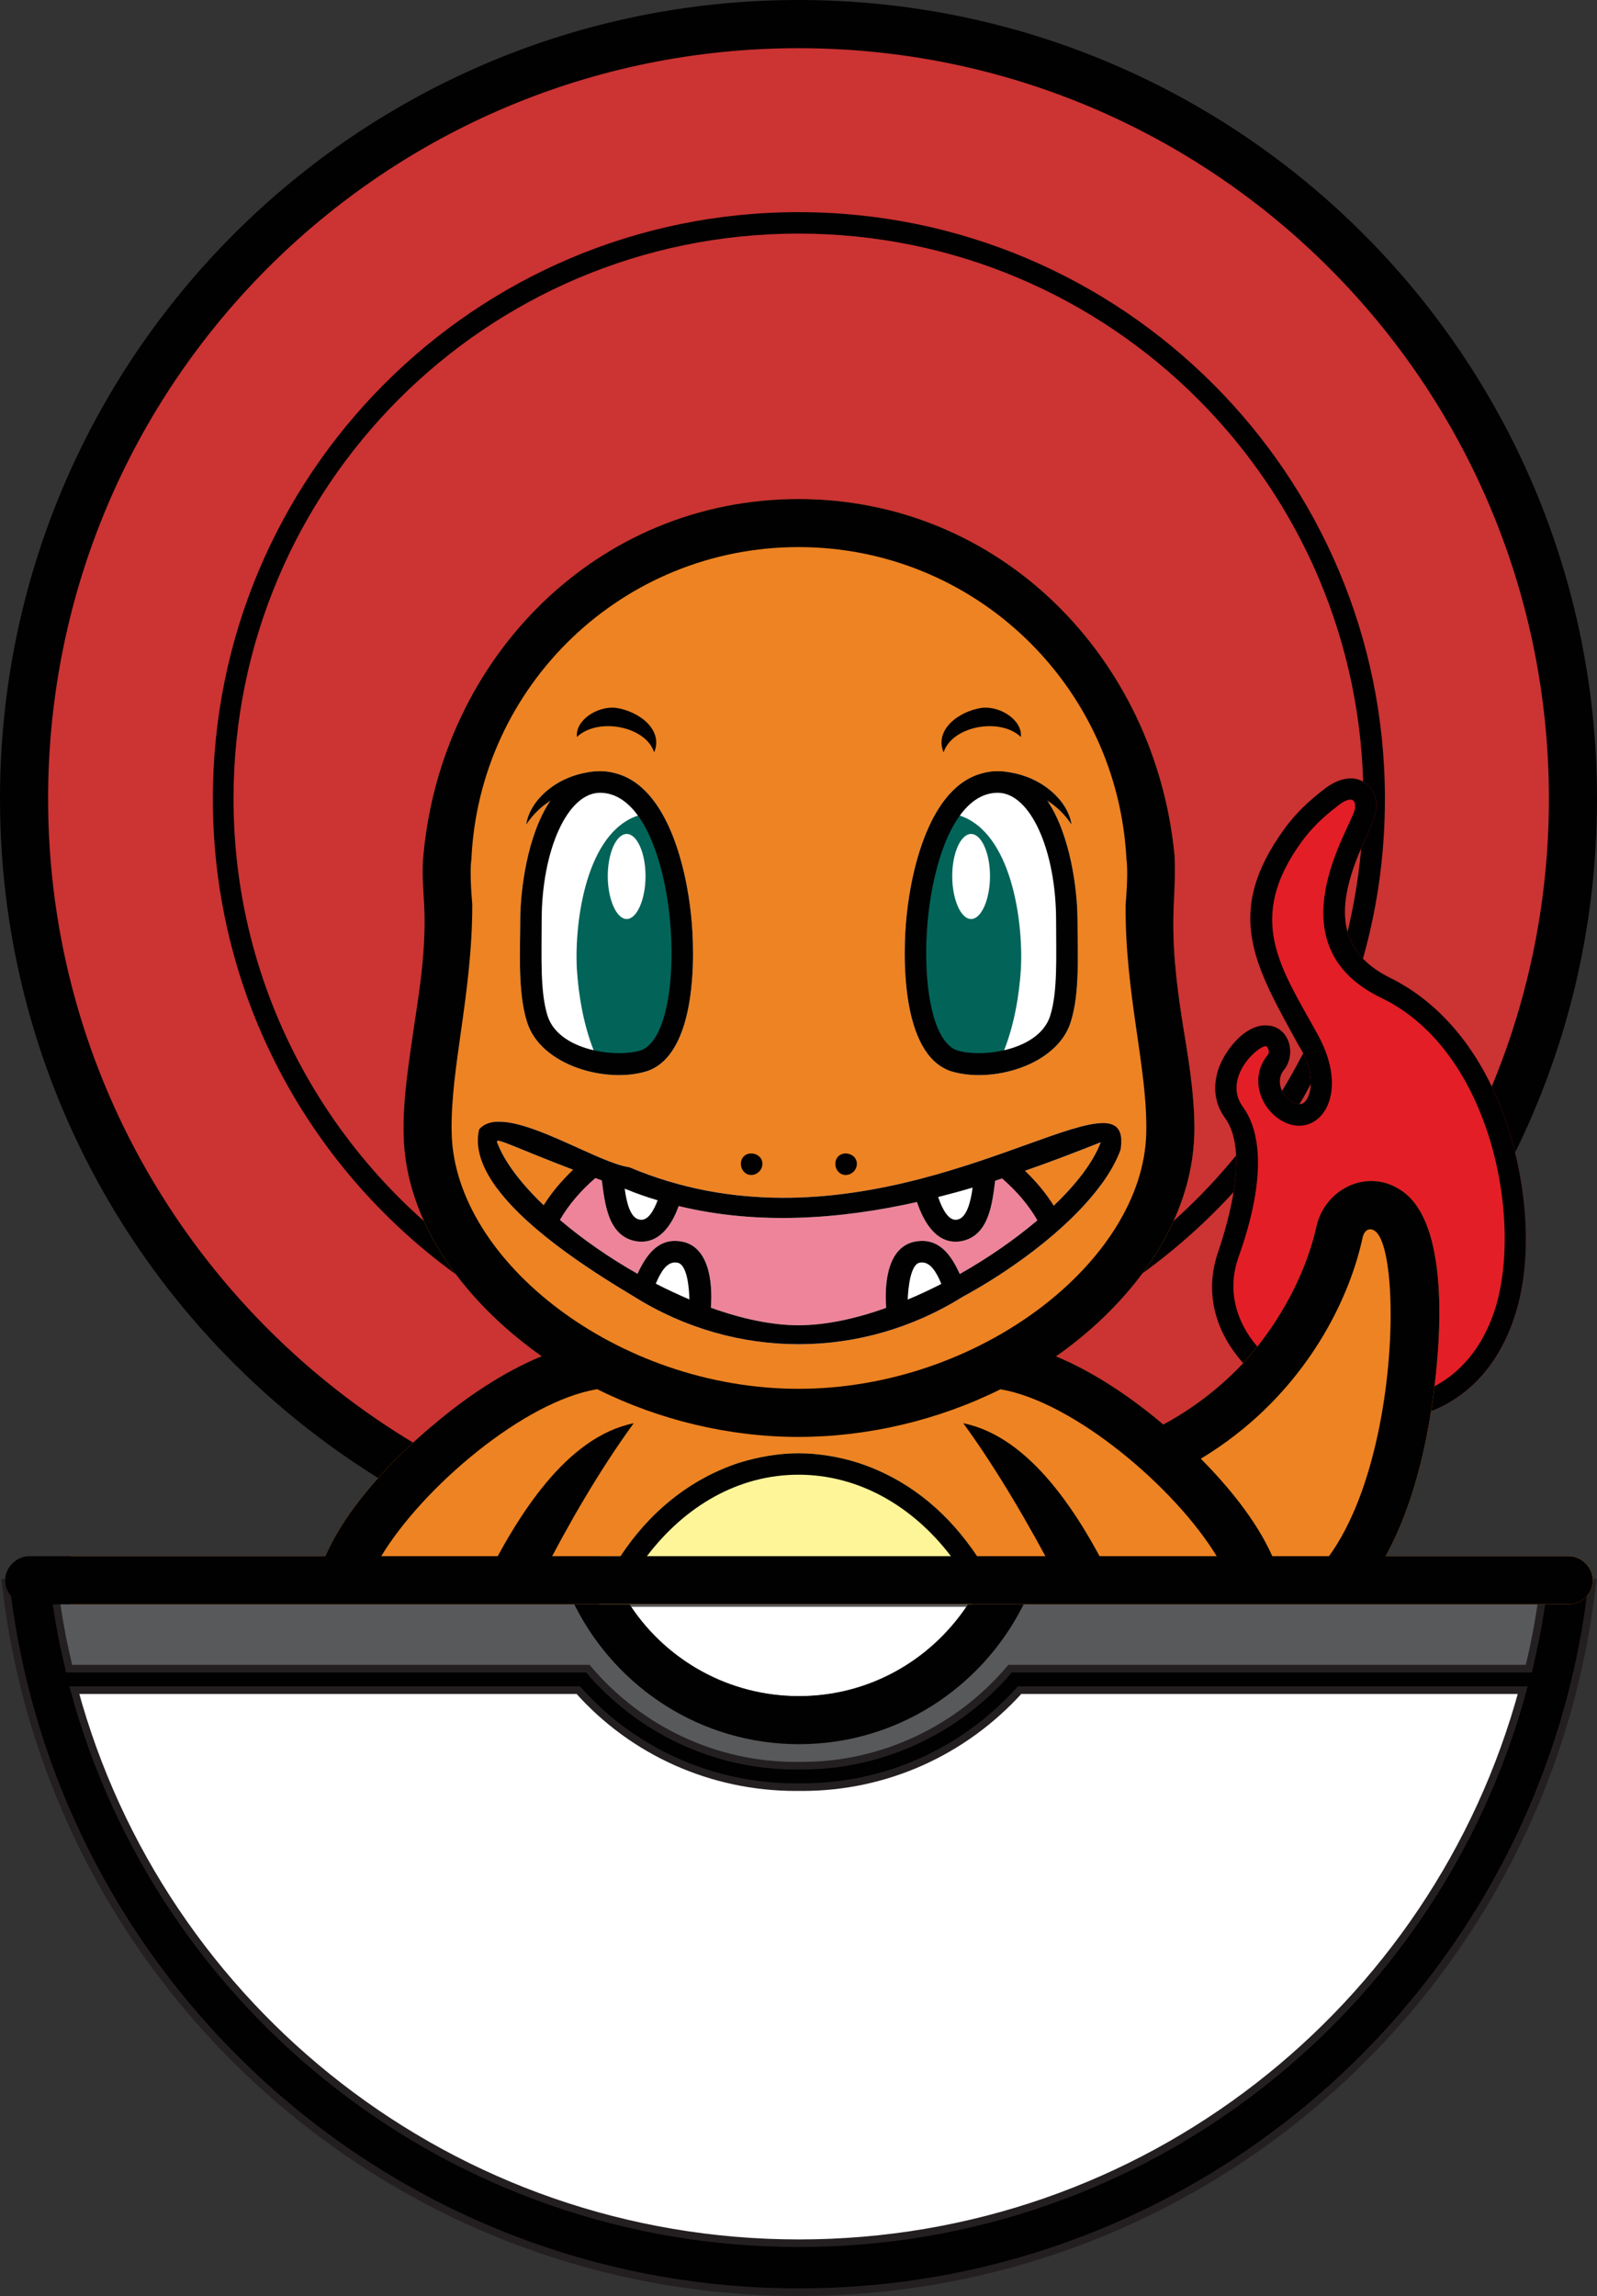 <?xml version="1.0" encoding="UTF-8"?>
<svg id="Camada_2" data-name="Camada 2" xmlns="http://www.w3.org/2000/svg" viewBox="0 0 210.16 302.04">
  <rect x="0" y="0" width="210.16" height="302.04" fill="#333333" stroke="none"/>
  <g id="Layer_1" data-name="Layer 1">
    <g>
      <g>
        <ellipse cx="105.08" cy="104.11" rx="103.46" ry="100.39" style="fill: #c33;"/>
        <path d="M105.08,0c58.08,0,105.08,47,105.08,105.08,0,17.4-4.18,33.78-11.64,48.25,0-.68-.11-1.24-.23-1.81-.11-.68-.34-1.47-.45-2.03-.11-.57-.23-1.13-.45-1.69-.23-1.24-.9-2.37-1.81-3.16,5.31-12.09,8.25-25.54,8.25-39.55,0-54.57-44.18-98.75-98.75-98.75S6.33,50.51,6.33,105.08c0,36.72,20.11,68.7,49.83,85.76-2.15,.9-3.5,2.94-3.73,5.2C21.13,177.84,0,143.95,0,105.08,0,47,47.12,0,105.08,0h0Zm0,27.91c42.6,0,77.17,34.57,77.17,77.17,0,7.8-1.13,15.25-3.28,22.37-1.02-.23-2.03-.34-2.94-.11,2.15-7.01,3.39-14.46,3.39-22.26,0-41.01-33.22-74.35-74.35-74.35S30.73,64.06,30.73,105.08c0,26.55,14.01,49.83,34.91,62.93-.11,1.24,0,2.49,.45,3.62-22.82-13.45-38.08-38.19-38.08-66.55,0-42.6,34.46-77.17,77.06-77.17h0Zm68.36,112.99c-.9,1.58-1.69,3.16-2.6,4.63-1.47-.11-2.82,.11-3.95,.9,1.69-2.6,3.28-5.31,4.75-8.14,.34,1.02,1.02,1.92,1.81,2.6h0Zm-9.04,13.56c-5.31,6.33-11.64,11.75-18.64,16.16,.56-1.13,.68-2.37,.45-3.62,6.78-4.52,12.77-10.17,17.74-16.61-.34,1.36-.11,2.82,.45,4.07h0Z" style="fill: #010101; fill-rule: evenodd;"/>
        <g>
          <path d="M209.33,207.08H.94c-.14,.35-.21,.73-.21,1.13,0,.15,.01,.3,.03,.45,.01,.12,.04,.24,.07,.36H.84c6.24,52.16,50.57,92.52,104.3,92.52s98.06-40.36,104.3-92.51h0c.03-.13,.06-.25,.07-.37,.02-.15,.03-.3,.03-.45,0-.4-.07-.78-.21-1.13Zm-8.15,12.43h-68.25c-6.77,8.02-16.83,12.77-27.34,12.77h-.9c-10.62,0-20.57-4.75-27.34-12.77H9.1c-.65-2.62-1.19-5.36-1.61-8.13H75.74c5.47,10.7,16.55,18.07,29.4,18.07s23.93-7.37,29.4-18.07h68.25c-.42,2.77-.96,5.51-1.61,8.13Z" style="fill: #fff; fill-rule: evenodd;"/>
          <path d="M.77,208.66c.01,.12,.04,.24,.07,.36H.84c6.24,52.16,50.57,92.52,104.3,92.52s98.06-40.36,104.3-92.51h0c.03-.13,.06-.25,.07-.37H.77Zm126.4,2.72c-4.81,7.09-12.9,11.75-22.03,11.75s-17.32-4.66-22.08-11.75h44.11Zm-22.03,83.72c-45.53,0-83.95-30.73-95.36-72.76H76.1c7.23,8.13,17.63,12.76,28.59,12.76h.9c10.96,0,21.24-4.63,28.59-12.76h66.21c-11.41,42.03-49.72,72.76-95.25,72.76Z" style="fill: #58595b; fill-rule: evenodd;"/>
          <path d="M203.21,208.21l-.06,.45c-.1,.91-.23,1.81-.36,2.72-.42,2.77-.96,5.51-1.61,8.13h-68.25c-6.77,8.02-16.83,12.77-27.34,12.77h-.9c-10.62,0-20.57-4.75-27.34-12.77H9.1c-.65-2.62-1.19-5.36-1.61-8.13-.13-.91-.26-1.81-.36-2.72-.02-.15-.04-.3-.06-.45H.74c.02,.15,.03,.3,.06,.45,.01,.12,.02,.24,.04,.36H.84c6.24,52.16,50.57,92.52,104.3,92.52s98.06-40.36,104.3-92.51h0c.02-.13,.03-.25,.04-.37,.03-.15,.04-.3,.06-.45h-6.33Zm-98.07,86.89c-45.53,0-83.95-30.73-95.36-72.76H76.1c7.23,8.13,17.63,12.76,28.59,12.76h.9c10.96,0,21.24-4.63,28.59-12.76h66.21c-11.41,42.03-49.72,72.76-95.25,72.76Z" style="fill: #010101; fill-rule: evenodd; stroke: #231f20; stroke-miterlimit: 10;"/>
          <path d="M137,205.05c-.19,.68-.4,1.36-.63,2.03-.18,.53-.38,1.06-.59,1.58-.37,.93-.78,1.84-1.24,2.72-5.47,10.7-16.55,18.07-29.4,18.07s-23.93-7.37-29.4-18.07c-.46-.88-.87-1.79-1.24-2.72-.21-.52-.41-1.05-.59-1.58-.23-.67-.44-1.35-.63-2.03h6.66c.23,.69,.49,1.37,.77,2.03,.23,.54,.48,1.07,.75,1.58,.48,.94,1.01,1.85,1.6,2.72,4.76,7.09,12.86,11.75,22.08,11.75s17.22-4.66,22.03-11.75c.59-.87,1.13-1.78,1.62-2.72,.27-.51,.52-1.04,.75-1.58,.3-.66,.56-1.34,.8-2.03h6.66Z" style="fill: #010101; fill-rule: evenodd;"/>
        </g>
      </g>
      <g>
        <g>
          <path d="M199.2,173.55c-2.22,6.45-6.23,10.27-10.87,12.1-.18,1.15-.37,2.19-.55,3.09h-30.6v-3.87c2.28-1.59,4.44-3.45,6.42-5.55-3.55-3.99-5.22-9.14-3.27-14.7,1.47-4.4,3.96-13.22,.91-17.51-1.25-1.69-1.58-3.61-1.13-5.65,.56-2.71,3.61-6.89,6.78-6.55,2.71,.22,3.73,3.61,2.14,5.76-1.13,1.24-.56,3.16,.68,4.07,1.47,1.13,2.37,.34,2.71-1.36,.34-1.92-.45-4.18-1.47-5.76-5.76-10.51-10.05-17.4-1.92-28.59,1.47-2.03,3.28-3.72,5.2-5.19,1.58-1.25,3.84-2.15,5.65-.68,1.13,.9,1.47,2.37,1.13,3.73-.23,1.24-1.24,3.27-1.81,4.52-2.94,6.78-4.07,13.44,3.84,17.28,7.69,3.85,12.66,11.3,15.26,19.21,2.6,7.69,3.61,17.85,.9,25.65Z" style="fill: #e41e26; fill-rule: evenodd;"/>
          <path d="M199.2,173.55c-2.22,6.45-6.23,10.27-10.87,12.1-.8,.32-1.62,.58-2.46,.78,.11-.9,.11-1.92-.11-2.82,1.04-.31,2.05-.71,3.02-1.24,3.34-1.78,6.16-4.9,7.82-9.72,3.96-11.64-.22-34.35-14.8-41.36-14.57-7-3.95-22.48-3.5-24.85,.22-1.36-.57-1.81-2.37-.34-1.93,1.47-3.39,2.93-4.64,4.63-7.45,10.28-2.71,16.61,2.15,25.42,4.75,8.7-.68,14.46-5.42,10.85-2.6-2.04-3.28-5.65-1.25-8.14,.46-.56,0-1.13-.11-1.24-1.13-.11-5.76,4.18-3.16,7.91,2.71,3.62,2.93,10.28-.57,20-1.46,4.28-.23,8.4,2.53,11.62,.43,.52,.92,1.01,1.43,1.48-.68,.68-1.25,1.59-1.47,2.49-.65-.57-1.25-1.17-1.82-1.8-3.55-3.99-5.22-9.14-3.27-14.7,1.47-4.4,3.96-13.22,.91-17.51-1.25-1.69-1.58-3.61-1.13-5.65,.56-2.71,3.61-6.89,6.78-6.55,2.71,.22,3.73,3.61,2.14,5.76-1.13,1.24-.56,3.16,.68,4.07,1.47,1.13,2.37,.34,2.71-1.36,.34-1.92-.45-4.18-1.47-5.76-5.76-10.51-10.05-17.4-1.92-28.59,1.47-2.03,3.28-3.72,5.2-5.19,1.58-1.25,3.84-2.15,5.65-.68,1.13,.9,1.47,2.37,1.13,3.73-.23,1.24-1.24,3.27-1.81,4.52-2.94,6.78-4.07,13.44,3.84,17.28,7.69,3.85,12.66,11.3,15.26,19.21,2.6,7.69,3.61,17.85,.9,25.65Z" style="fill: #010101; fill-rule: evenodd;"/>
        </g>
        <path d="M209.6,207.88c0,.91-.37,1.7-.95,2.26-.58,.57-1.37,.91-2.22,.91H9.2v-6.33H42.81c3.05-7.04,9.99-13.81,14.48-17.5,3.88-3.27,8.81-6.68,13.99-8.81-.53-.36-1.05-.74-1.56-1.13-8.82-6.67-16.39-16.61-16.61-28.02-.12-4.97,.79-10.06,1.47-14.92,.79-5.08,1.47-9.94,1.24-15.14-.11-2.14-.34-4.52-.11-6.66,2.37-25.99,22.82-46.89,49.37-46.89s47,20.9,49.49,46.89c.11,2.14,0,4.4-.11,6.66-.23,5.2,.34,10.06,1.13,15.14,.75,4.59,1.59,9.38,1.59,14.08,0,.28,0,.56-.01,.84-.34,11.41-7.8,21.35-16.61,28.02-.52,.39-1.05,.78-1.59,1.15,5.12,2.12,10.03,5.52,13.91,8.79,.07,.06,.14,.11,.21,.17,1.4-.75,2.77-1.59,4.09-2.52,2.28-1.59,4.44-3.45,6.42-5.55,.04-.04,.08-.08,.12-.12,.59-.66,1.17-1.34,1.74-2.05,3.61-4.55,6.48-10.12,7.75-15.69,1.02-4.97,6.67-7.91,11.19-4.86,5.71,3.75,5.51,16.55,4.38,25.77-.14,1.16-.29,2.26-.45,3.28-.18,1.15-.37,2.19-.55,3.09-.07,.39-.15,.75-.22,1.08-1.02,4.92-2.65,10.23-5.21,14.9h24.08c1.7,0,3.17,1.47,3.17,3.16Z" style="fill: #ed8322; fill-rule: evenodd;"/>
        <path d="M155.59,134.34c-.79-5.08-1.36-9.94-1.13-15.14,.11-2.26,.22-4.52,.11-6.66-2.49-25.99-22.94-46.89-49.49-46.89s-47,20.9-49.37,46.89c-.23,2.14,0,4.52,.11,6.66,.23,5.2-.45,10.06-1.24,15.14-.68,4.86-1.59,9.95-1.47,14.92,.22,11.41,7.79,21.35,16.61,28.02,.51,.39,1.03,.77,1.56,1.13,2.32,1.63,4.76,3.08,7.31,4.34,8.2,4.09,17.41,6.28,26.49,6.28s18.38-2.19,26.58-6.27c2.55-1.26,4.99-2.71,7.31-4.33,.54-.37,1.07-.76,1.59-1.15,8.81-6.67,16.27-16.61,16.61-28.02,.01-.28,.01-.56,.01-.84,0-4.7-.84-9.49-1.59-14.08Zm-4.75,14.81c-.45,16.72-21.92,33.55-45.76,33.55-11.92,0-23.22-4.21-31.59-10.51-8.37-6.29-13.83-14.68-14.05-23.04-.23-8.48,2.71-18.31,2.71-30.17-.12-1.36-.34-4.41-.12-5.88,1.02-22.93,19.89-41.13,43.05-41.13s42.03,18.2,43.16,41.13c.23,1.47,0,4.52-.11,5.88-.11,11.86,2.94,21.69,2.71,30.17Z" style="fill: #010101; fill-rule: evenodd;"/>
        <path d="M81.24,182.59h-1.35c-.43,.03-.86,.08-1.3,.16-9.68,1.59-23,12.98-28.42,21.97-.65,1.06-1.18,2.09-1.58,3.07-2.15,0-4.52-.12-6.78-.23,.25-.95,.59-1.89,1-2.84,3.05-7.04,9.99-13.81,14.48-17.5,3.88-3.27,8.81-6.68,13.99-8.81,1.61-.67,3.25-1.21,4.88-1.58,2.37,1.69,4.06,3.95,5.08,5.76Z" style="fill: #010101; fill-rule: evenodd;"/>
        <path d="M168.47,207.56c-2.26,.11-4.63,.23-6.78,.23-.4-.98-.94-2.01-1.58-3.07-5.43-8.97-18.77-20.31-28.45-21.96-.47-.08-.93-.14-1.38-.17h-1.24c.9-1.81,2.71-4.07,5.08-5.76,1.62,.38,3.24,.92,4.85,1.6,5.12,2.12,10.03,5.52,13.91,8.79,.07,.06,.14,.11,.21,.17,1.46,1.22,3.18,2.76,4.93,4.51,3.6,3.61,7.34,8.16,9.41,12.82,.42,.95,.77,1.89,1.04,2.84Z" style="fill: #010101; fill-rule: evenodd;"/>
        <path d="M63.5,208.58c4.63-9.38,11.07-19.55,19.89-21.35-4.52,6.21-8.7,13.45-12.09,20.11-2.71,.45-5.31,.79-7.8,1.24h0Z" style="fill: #010101; fill-rule: evenodd;"/>
        <path d="M146.66,208.58c-4.52-9.38-11.07-19.55-19.89-21.35,4.52,6.21,8.7,13.45,12.2,20.11,2.6,.45,5.2,.79,7.68,1.24h0Z" style="fill: #010101; fill-rule: evenodd;"/>
        <path d="M188.78,182.37c-.14,1.16-.29,2.26-.45,3.28-.18,1.15-.37,2.19-.55,3.09-.07,.39-.15,.75-.22,1.08-1.02,4.92-2.65,10.23-5.21,14.9-.55,1.02-1.15,2-1.79,2.95-.57-.22-1.13-.34-1.7-.34-.67-.22-1.24-.22-1.92-.22-1.24-.34-2.48-.34-3.73-.34,.59-.63,1.15-1.31,1.68-2.05,3.05-4.2,5.13-10,6.41-15.98,2.65-12.28,1.97-25.32-.4-26.83-.68-.45-1.36-.11-1.59,.91-1.61,7.53-6.57,18.06-16.69,25.92-1.43,1.11-2.96,2.17-4.6,3.16-1.37,.83-2.82,1.61-4.35,2.33,.34-2.26-.46-4.52-2.26-5.99,.57-.27,1.12-.55,1.68-.85,1.4-.75,2.77-1.59,4.09-2.52,2.28-1.59,4.44-3.45,6.42-5.55,.04-.04,.08-.08,.12-.12,.59-.66,1.17-1.34,1.74-2.05,3.61-4.55,6.48-10.12,7.75-15.69,1.02-4.97,6.67-7.91,11.19-4.86,5.71,3.75,5.51,16.55,4.38,25.77Z" style="fill: #010101; fill-rule: evenodd;"/>
      </g>
      <g>
        <path d="M98.86,151.74c.79,0,1.47,.56,1.47,1.36s-.68,1.47-1.47,1.47-1.36-.68-1.36-1.47,.56-1.36,1.36-1.36h0Z" style="fill: #010101; fill-rule: evenodd;"/>
        <path d="M111.29,151.74c.79,0,1.47,.56,1.47,1.36s-.68,1.47-1.47,1.47-1.36-.68-1.36-1.47,.57-1.36,1.36-1.36h0Z" style="fill: #010101; fill-rule: evenodd;"/>
        <path d="M82.82,153.55c-4.48-.6-15.59-8.14-19.32-5.39v4.85c2.85,7.21,14.87,14.52,20,17.6,13.3,8.3,29.87,8.3,43.16,0,7.12-3.84,17.85-11.52,20.79-19.32,2.22-13.45-30.47,16.7-64.63,2.26Zm-17.4-3.28c-.28-.73,2.12,.61,10,3.61-1.47,1.42-2.81,2.96-3.87,4.67-2.98-2.85-5.18-5.72-6.13-8.28Zm73.25,8.34c-1.05-1.68-2.35-3.2-3.79-4.59,3.57-1.24,6.92-2.54,9.97-3.75-.96,2.57-3.17,5.47-6.18,8.34Z" style="fill: #ed8499; fill-rule: evenodd;"/>
        <path d="M144.85,147.75v2.52c-3.05,1.21-6.4,2.51-9.97,3.75-.98,.34-1.99,.68-3,1.01-.3,.1-.61,.2-.92,.3-.39,3.04-.82,7.22-4.41,7.94-3.19,.6-4.97-2.41-5.88-5.14-9.97,2.23-20.79,3.09-31.36,.53-.93,2.61-2.69,5.16-5.7,4.61-3.61-.72-4.01-4.93-4.41-7.98-.29-.11-.58-.22-.86-.32-1.05-.38-2.02-.75-2.92-1.09-7.48-2.85-10.02-4.2-10.02-3.71v-2.6c4.73-.24,13.55,5.46,17.42,5.98,27.31,11.55,53.69-5.42,62.03-5.8Z" style="fill: #fff; fill-rule: evenodd;"/>
        <path d="M144.85,150.27v5.64c-4.48,6.09-12.49,11.63-18.19,14.7-13.29,8.3-29.86,8.3-43.16,0-4.34-2.61-13.62-8.25-18.1-14.29v-6.15s0,.06,.02,.1c.95,2.56,3.15,5.43,6.13,8.28,.67,.65,1.38,1.29,2.13,1.93,2.96,2.52,6.48,4.97,10.21,7.09,1.11-2.37,2.61-4.57,5.37-4.3,4.07,.34,4.52,5.42,4.3,8.59l-.02,.17c4.03,1.45,8,2.31,11.54,2.31s7.52-.85,11.54-2.29v-.19c-.24-3.17,.21-8.25,4.28-8.59,2.82-.27,4.33,1.95,5.4,4.33,3.73-2.11,7.25-4.55,10.22-7.07,.75-.63,1.47-1.27,2.15-1.91h0c3.01-2.88,5.22-5.78,6.18-8.35Z" style="fill: #fff; fill-rule: evenodd;"/>
        <path d="M144.85,147.75c-8.34,.38-34.72,17.35-62.03,5.8-3.87-.52-12.69-6.22-17.42-5.98-.75,.03-1.39,.22-1.9,.59-.16,.11-.32,.26-.45,.42-.34,1.45-.14,2.94,.45,4.43,.44,1.1,1.09,2.21,1.9,3.31,4.48,6.04,13.76,11.68,18.1,14.29,13.3,8.3,29.87,8.3,43.16,0,5.7-3.07,13.71-8.61,18.19-14.7,1.12-1.51,2.01-3.06,2.6-4.62,.44-2.7-.51-3.64-2.6-3.54Zm-6.18,10.86h0c-.68,.65-1.4,1.29-2.15,1.92-2.97,2.52-6.49,4.96-10.22,7.07-.8,.45-1.61,.88-2.42,1.3-1.46,.75-2.94,1.44-4.43,2.06h0c-.94,.4-1.89,.76-2.83,1.09-4.02,1.44-7.99,2.29-11.54,2.29s-7.51-.86-11.54-2.31c-.94-.33-1.88-.69-2.82-1.09-1.48-.63-2.96-1.32-4.42-2.07-.81-.42-1.61-.85-2.41-1.3-3.73-2.12-7.25-4.57-10.21-7.09-.75-.64-1.46-1.28-2.13-1.93-2.98-2.85-5.18-5.72-6.13-8.28-.01-.04-.02-.07-.02-.1,0-.49,2.54,.86,10.02,3.71,.9,.34,1.87,.71,2.92,1.09,.28,.1,.57,.21,.86,.32,.86,.31,1.77,.64,2.72,.97,.1,.04,.19,.08,.29,.11,1.43,.59,2.88,1.1,4.33,1.53,.92,.29,1.85,.54,2.77,.76,10.57,2.56,21.39,1.7,31.36-.53,.94-.21,1.87-.43,2.79-.66,1.54-.39,3.05-.8,4.53-1.24,1.01-.29,2-.59,2.97-.9,.31-.1,.62-.2,.92-.3,1.01-.33,2.02-.67,3-1.01,3.57-1.24,6.92-2.54,9.97-3.75-.96,2.57-3.17,5.47-6.18,8.34Z" style="fill: #010101; fill-rule: evenodd;"/>
        <path d="M126.3,167.6c-1.07-2.38-2.58-4.6-5.4-4.33-4.07,.34-4.52,5.42-4.29,8.59v.19s.11,1.39,.11,1.39c.79-.45,1.58-.79,2.49-.91,.33-.11,.67-.22,1.01-.34l1.13-.45-1.92-.11s0-.26,.02-.66h0c.06-1.46,.35-4.79,1.68-4.88,1.29-.17,2.12,1.3,2.75,2.81,.19,.47,.36,.94,.52,1.37,.34-.11,.57-.22,.79-.22,.79-.34,1.25-.34,1.92-.45-.25-.65-.51-1.33-.81-2Zm2.06-14.05c-.45,.11-1.36,.57-1.7,.79l1.58-.45c-.05,.22-.09,1.2-.25,2.34-.23,1.8-.76,4-2.01,4.21-1.15,.27-2.03-1.49-2.52-2.97-.13-.4-.23-.78-.3-1.09-.9,.45-1.81,.67-2.82,.67,.09,.35,.2,.71,.33,1.08,.91,2.73,2.69,5.74,5.88,5.14,3.59-.72,4.02-4.9,4.41-7.94,.03-.3,.07-.59,.11-.87l.34-1.47c-1.13,.45-1.92,.56-3.05,.56Zm-39.1,9.72c-2.76-.27-4.26,1.93-5.37,4.3-.3,.64-.58,1.29-.84,1.91,1.02,.12,1.81,.57,2.71,.79,.16-.44,.34-.92,.54-1.4,.63-1.5,1.45-2.95,2.74-2.78,1.41,.1,1.65,3.39,1.68,4.85,.02,.42,.01,.69,.01,.69l-1.13,.11c1.36,.12,2.71,.57,3.84,1.25l.1-.96,.02-.17c.22-3.17-.23-8.25-4.3-8.59Zm-2.26-6.89c-.09,.42-.25,.97-.46,1.52-.5,1.37-1.31,2.78-2.36,2.54-1.23-.16-1.74-2.28-1.97-4.07-.1-.69-.15-1.34-.18-1.8-.68-.23-1.35-.57-1.92-.79-.34-.12-.9-.45-1.24-.57l.22,1.25c.04,.26,.08,.54,.11,.83,.4,3.05,.8,7.26,4.41,7.98,3.01,.55,4.77-2,5.7-4.61,.22-.62,.39-1.24,.52-1.83-1.02,0-1.81-.23-2.83-.45Z" style="fill: #010101; fill-rule: evenodd;"/>
        <path d="M76.38,152.99c-.33,.29-.65,.59-.96,.89-1.47,1.42-2.81,2.96-3.87,4.67-.21,.32-.41,.65-.59,.99l2.15,2.03c.17-.37,.36-.73,.57-1.09,1.13-1.97,2.71-3.82,4.66-5.51,.42-.37,.86-.73,1.32-1.08l-3.28-.9Zm62.29,5.63h0c-1.05-1.69-2.35-3.21-3.79-4.6-.36-.35-.73-.7-1.1-1.03l-3.28,.9c.48,.37,.94,.74,1.38,1.14,1.94,1.68,3.51,3.53,4.64,5.5,.19,.35,.37,.69,.54,1.04l2.14-2.03c-.17-.31-.35-.62-.53-.92Z" style="fill: #010101; fill-rule: evenodd;"/>
      </g>
      <path d="M127.84,211.05v-7.4c-3.69-5.15-8.64-9.18-14.96-11.23-2.49-.79-5.09-1.24-7.8-1.24s-5.2,.45-7.79,1.24c-6.66,2.19-11.92,6.65-15.64,12.3h-2.78v6.33h48.97Z" style="fill: #fef599; fill-rule: evenodd;"/>
      <path d="M209.6,207.88c0,.91-.37,1.7-.95,2.26-.58,.57-1.37,.91-2.22,.91H3.85c-1.7,0-3.17-1.36-3.17-3.17,0-.85,.37-1.63,.95-2.21,.58-.58,1.37-.95,2.22-.95H206.43c1.7,0,3.17,1.47,3.17,3.16Z" style="fill: #010101; fill-rule: evenodd;"/>
      <path d="M130.05,207.11c-.76-.14-1.48-.28-2.21-.39-.46-.07-.92-.13-1.4-.18-.41-.63-.85-1.23-1.3-1.82-5.05-6.62-12.17-10.72-20.06-10.72s-14.92,4.1-19.95,10.72c-.44,.59-.88,1.19-1.29,1.82-1.24,.12-2.49,.34-3.62,.57,.45-.82,.93-1.61,1.43-2.39,3.72-5.65,8.98-10.11,15.64-12.3,2.59-.79,5.19-1.24,7.79-1.24s5.31,.45,7.8,1.24c6.32,2.05,11.27,6.08,14.96,11.23,.25,.35,.5,.71,.74,1.07,.52,.78,1.01,1.57,1.47,2.39Z" style="fill: #010101; fill-rule: evenodd;"/>
      <g>
        <path d="M140.9,134.46c-1.81,5.76-10.51,8.13-15.82,6.44-6.55-2.26-6.33-15.26-5.76-20.57,.65-6.25,3.24-17.74,10.84-18.78,.13-.02,.27-.04,.41-.05,.24-.03,.48-.04,.73-.04,.23,0,.45,0,.67,.04,.05,0,.1,0,.14,.01,4.9,.44,8.47,3.85,8.9,6.96-.94-1.4-2.03-2.41-3.17-3.12,3.03,4.48,3.96,11.75,3.96,15.77s.34,9.49-.9,13.34Z" style="fill: #fff; fill-rule: evenodd;"/>
        <path d="M126.31,107.29c-.21-.07-.43-.13-.66-.18-1.02-.22-.34-.11-1.36-.11h-.45c.34,.79,.45,1.7,.34,2.6-6.44,9.15-2.83,26.89,1.35,29.38-5.31,2.48,5.65,.22,6.56-.68,.02-.05,.04-.09,.05-.14,1.32-3.35,1.98-7.14,2.21-10.71,.32-6.35-1.26-17.9-8.04-20.16Zm1.48,2.42c1.36,0,2.49,2.49,2.49,5.54s-1.13,5.65-2.49,5.65-2.48-2.6-2.48-5.65,1.13-5.54,2.48-5.54Z" style="fill: #026459; fill-rule: evenodd;"/>
        <path d="M141.8,121.12c0-4.02-.93-11.29-3.96-15.77-1.42-2.09-3.29-3.58-5.73-3.84-.04-.01-.09-.01-.14-.01-.22-.03-.44-.04-.67-.04-.25,0-.49,0-.73,.04-.14,.01-.28,.03-.41,.05-7.6,1.04-10.19,12.53-10.84,18.78-.57,5.31-.79,18.31,5.76,20.57,5.31,1.69,14.01-.68,15.82-6.44,1.24-3.85,.9-9.27,.9-13.34Zm-3.61,12.55c-.8,2.45-3.35,3.87-6.05,4.49-2.28,.53-4.66,.49-6.16,.03-5.58-1.83-5.45-22.95,.33-30.9,1.35-1.86,3.02-3,4.99-3,4.29,0,7.68,7.57,7.68,16.83,0,4.86,.22,9.38-.79,12.55Z" style="fill: #010101; fill-rule: evenodd;"/>
        <path d="M124.17,98.98c1.13-3.5,7.46-4.63,10.17-2.03,.23-2.15-2.6-4.07-5.08-3.84-3.16,.45-6.33,2.94-5.08,5.88h0Z" style="fill: #010101; fill-rule: evenodd;"/>
        <path d="M141.01,108.47c-.94-1.4-2.03-2.41-3.17-3.12-4.46-2.77-9.69-.94-10.05-.04-.41,.93-1.5-3.1,2.37-3.76,.13-.02,.27-.04,.41-.05,.24-.03,.48-.04,.73-.04,.23,0,.45,0,.67,.04,.05,0,.1,0,.14,.01,4.9,.44,8.47,3.85,8.9,6.96Z" style="fill: #010101; fill-rule: evenodd;"/>
      </g>
      <g>
        <path d="M69.36,134.46c1.81,5.76,10.51,8.13,15.82,6.44,6.55-2.26,6.33-15.26,5.76-20.57-.65-6.25-3.24-17.74-10.84-18.78-.13-.02-.27-.04-.41-.05-.24-.03-.48-.04-.73-.04-.23,0-.45,.01-.67,.04-.05,0-.1,0-.14,0-4.9,.44-8.47,3.85-8.9,6.96,.94-1.4,2.03-2.41,3.17-3.12-3.03,4.48-3.96,11.75-3.96,15.77s-.34,9.49,.9,13.34Z" style="fill: #fff; fill-rule: evenodd;"/>
        <path d="M75.91,127.45c.23,3.57,.89,7.36,2.21,10.71,0,.05,.03,.09,.05,.14,.91,.9,11.87,3.16,6.56,.68,4.18-2.49,7.79-20.23,1.35-29.38-.11-.9,0-1.81,.34-2.6h-.45c-1.02,0-.34-.11-1.36,.11-.23,.05-.45,.11-.66,.18-6.78,2.26-8.36,13.81-8.04,20.16Zm9.04-12.2c0,3.05-1.13,5.65-2.48,5.65s-2.49-2.6-2.49-5.65,1.13-5.54,2.49-5.54,2.48,2.49,2.48,5.54Z" style="fill: #026459; fill-rule: evenodd;"/>
        <path d="M69.36,134.46c1.81,5.76,10.51,8.13,15.82,6.44,6.55-2.26,6.33-15.26,5.76-20.57-.65-6.25-3.24-17.74-10.84-18.78-.13-.02-.27-.04-.41-.05-.24-.03-.48-.04-.73-.04-.23,0-.45,.01-.67,.04-.05,0-.1,0-.14,0-2.44,.26-4.31,1.75-5.73,3.84-3.03,4.48-3.96,11.75-3.96,15.77s-.34,9.49,.9,13.34Zm1.92-13.34c0-9.26,3.39-16.83,7.68-16.83,1.97,0,3.64,1.14,4.99,3,5.78,7.95,5.91,29.07,.33,30.9-1.5,.46-3.88,.5-6.16-.03-2.7-.62-5.25-2.04-6.05-4.49-1.01-3.17-.79-7.69-.79-12.55Z" style="fill: #010101; fill-rule: evenodd;"/>
        <path d="M86.09,98.98c-1.13-3.5-7.46-4.63-10.17-2.03-.23-2.15,2.6-4.07,5.08-3.84,3.16,.45,6.33,2.94,5.08,5.88h0Z" style="fill: #010101; fill-rule: evenodd;"/>
        <path d="M69.25,108.47c.94-1.4,2.03-2.41,3.17-3.12,4.46-2.77,9.69-.94,10.05-.04,.41,.93,1.5-3.1-2.37-3.76-.13-.02-.27-.04-.41-.05-.24-.03-.48-.04-.73-.04-.23,0-.45,.01-.67,.04-.05,0-.1,0-.14,0-4.9,.44-8.47,3.85-8.9,6.96Z" style="fill: #010101; fill-rule: evenodd;"/>
      </g>
    </g>
  </g>
</svg>